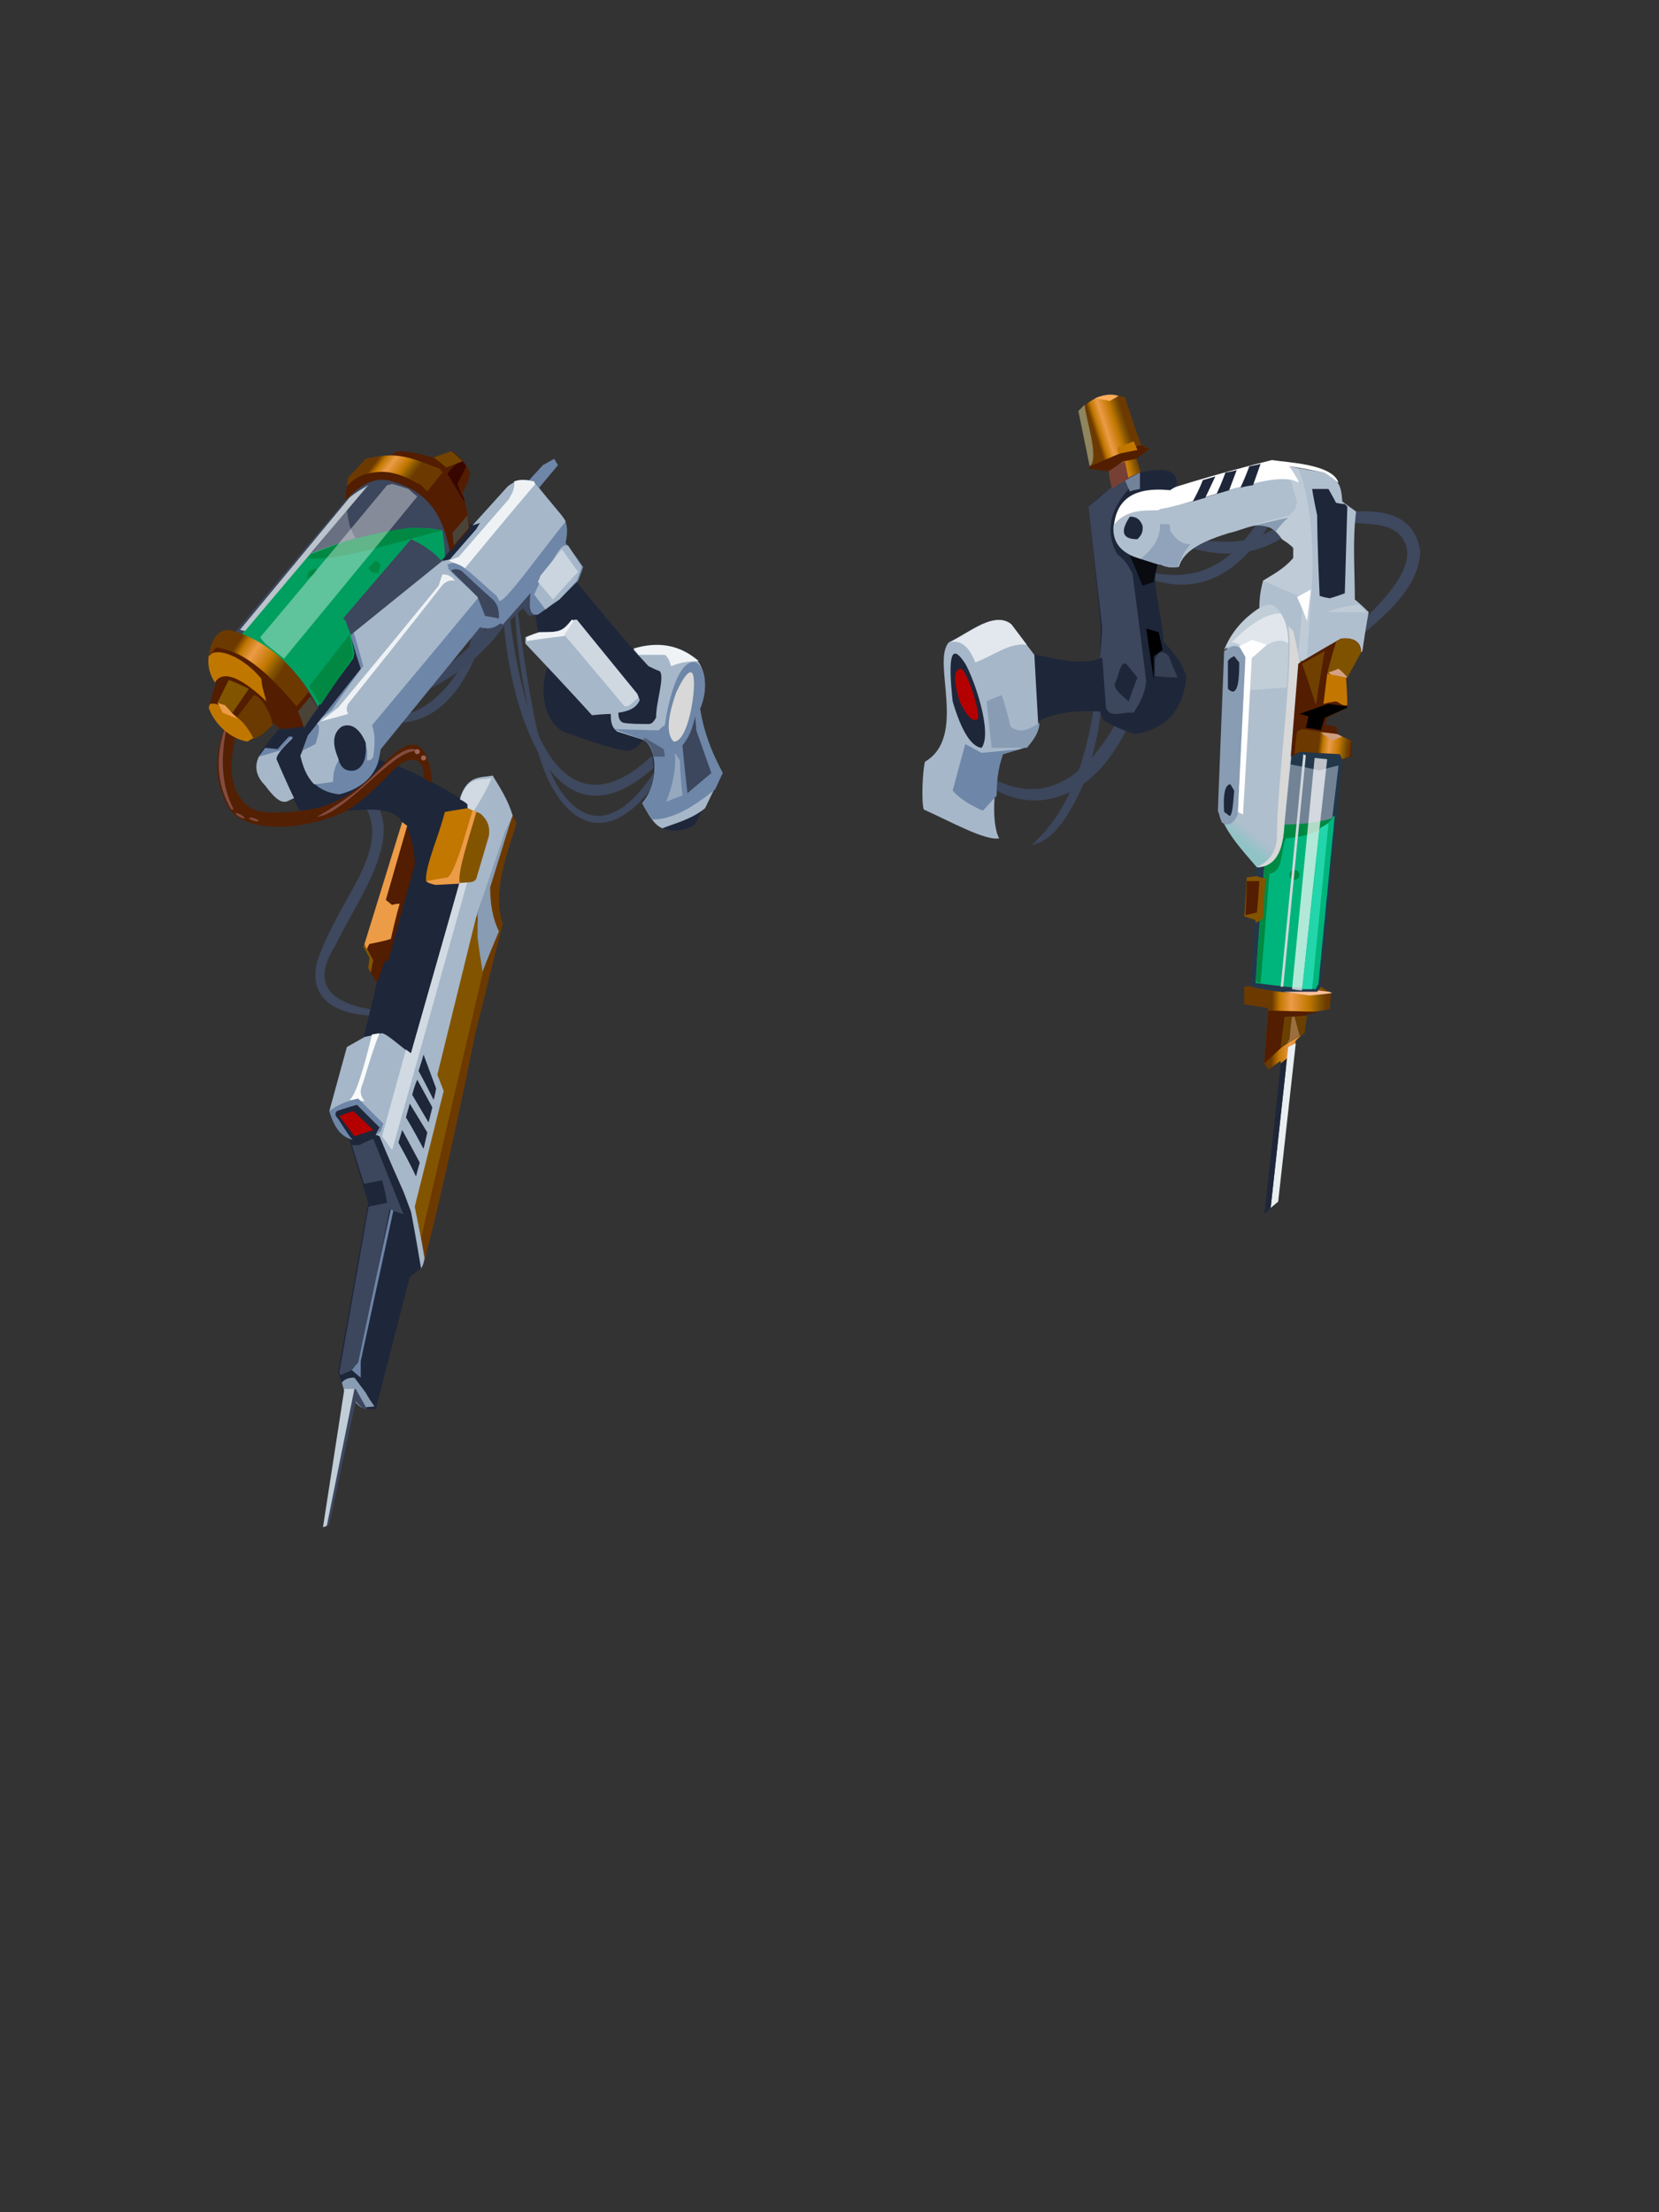 <?xml version="1.0" encoding="UTF-8"?><svg width="1320px" height="1760px" viewBox="0 0 1320 1760" version="1.1" xmlns="http://www.w3.org/2000/svg" xmlns:xlink="http://www.w3.org/1999/xlink"><rect x="0" y="0" width="1320" height="1760" fill="#333333" stroke="none"/><defs><linearGradient x1="32%" y1="19%" x2="95%" y2="20%" id="id-73070"><stop stop-color="#6C3A00" offset="0%"></stop><stop stop-color="#C07700" offset="14%"></stop><stop stop-color="#EC9B47" offset="35%"></stop><stop stop-color="#C07700" offset="68%"></stop><stop stop-color="#825400" offset="87%"></stop><stop stop-color="#6C3A00" offset="100%"></stop></linearGradient><linearGradient x1="28%" y1="56%" x2="69%" y2="38%" id="id-73071"><stop stop-color="#6C3A00" offset="0%"></stop><stop stop-color="#C07700" offset="14%"></stop><stop stop-color="#EC9B47" offset="35%"></stop><stop stop-color="#C07700" offset="68%"></stop><stop stop-color="#825400" offset="87%"></stop><stop stop-color="#6C3A00" offset="100%"></stop></linearGradient><linearGradient x1="53%" y1="90%" x2="51%" y2="94%" id="id-73072"><stop stop-color="#B0BFCE" offset="0%"></stop><stop stop-color="#90C3C5" offset="100%"></stop></linearGradient><linearGradient x1="43%" y1="49%" x2="96%" y2="52%" id="id-73073"><stop stop-color="#6C3A00" offset="0%"></stop><stop stop-color="#C07700" offset="14%"></stop><stop stop-color="#EC9B47" offset="35%"></stop><stop stop-color="#C07700" offset="68%"></stop><stop stop-color="#825400" offset="87%"></stop><stop stop-color="#6C3A00" offset="100%"></stop></linearGradient><linearGradient x1="23%" y1="45%" x2="69%" y2="59%" id="id-73074"><stop stop-color="#6C3A00" offset="0%"></stop><stop stop-color="#C07700" offset="14%"></stop><stop stop-color="#EC9B47" offset="35%"></stop><stop stop-color="#C07700" offset="68%"></stop><stop stop-color="#825400" offset="87%"></stop><stop stop-color="#6C3A00" offset="100%"></stop></linearGradient><linearGradient x1="23%" y1="32%" x2="73%" y2="58%" id="id-73075"><stop stop-color="#6C3A00" offset="0%"></stop><stop stop-color="#C07700" offset="14%"></stop><stop stop-color="#EC9B47" offset="35%"></stop><stop stop-color="#C07700" offset="68%"></stop><stop stop-color="#825400" offset="87%"></stop><stop stop-color="#6C3A00" offset="100%"></stop></linearGradient></defs><g transform=" translate(166,313)" id="id-73076"><g transform=" translate(0,1)" id="id-73077"><path d=" M 126,330 C 143,366 103,401 86,452 C 83,465 83,491 128,494 C 129,491 129,489 129,489 C 93,483 83,466 101,438 C 116,406 150,361 136,330 C 132,330 129,330 126,330 Z" fill="#3E485E" id="id-73078"></path><path d=" M 153,261 C 187,259 209,226 220,185 C 217,184 216,184 216,184 C 211,190 209,193 209,193 C 205,220 179,249 158,254 C 155,259 153,261 153,261 Z" fill="#3E485E" id="id-73079"></path><path d=" M 174,235 C 200,222 220,205 235,184 C 245,175 250,170 250,170 L 255,176 L 263,175 C 256,175 254,168 257,156 L 233,182 C 232,182 231,181 231,181 C 229,183 225,186 221,186 C 212,197 201,207 187,218 C 178,229 174,235 174,235 Z" fill="#3C465C" id="id-73080"></path><path d=" M 235,183 C 240,248 274,370 355,296 C 355,292 355,288 354,286 C 306,333 258,319 240,180 C 239,179 241,177 245,174 C 241,179 237,181 235,183 Z" fill="#3E485E" id="id-73081"></path><path d=" M 354,301 C 354,307 353,311 351,315 C 312,364 277,337 262,284 C 251,239 245,203 244,175 C 245,174 246,173 246,173 C 255,243 264,285 272,300 C 281,322 311,366 354,301 Z" fill="#3E485E" id="id-73082"></path><path d=" M 116,801 C 121,805 123,807 123,807 C 130,807 133,807 133,807 C 151,737 160,702 160,702 C 166,697 169,695 169,695 C 196,571 209,510 209,510 C 222,430 228,390 228,390 C 236,354 240,335 240,335 C 217,328 205,324 205,324 C 179,308 156,296 134,290 C 135,284 135,281 135,281 C 188,217 215,184 215,184 C 241,166 255,157 255,157 C 258,169 260,175 260,175 C 261,183 262,187 262,187 C 267,207 270,216 270,216 C 263,233 266,259 282,268 C 301,275 316,280 330,283 C 336,284 341,282 346,274 C 350,277 352,278 352,278 C 357,322 359,344 359,344 C 368,348 377,348 387,342 L 394,328 C 381,268 374,239 374,239 C 363,225 358,219 358,219 C 352,216 349,215 349,215 C 328,192 309,169 292,148 C 240,117 214,101 214,101 C 210,103 208,103 208,103 C 192,122 184,132 184,132 C 133,164 108,180 108,180 C 109,185 110,187 110,187 C 112,190 112,191 112,191 C 114,201 115,205 115,205 C 114,208 114,209 114,209 C 88,245 75,264 75,264 C 62,265 56,266 56,266 C 45,279 40,286 40,286 C 58,308 66,319 66,319 C 70,326 72,330 72,330 C 77,337 79,340 79,340 C 92,340 99,335 107,331 C 121,331 146,326 154,340 C 156,342 158,343 158,343 C 142,426 134,467 134,467 C 127,497 123,512 123,512 C 106,553 98,573 98,573 C 107,586 112,593 112,593 C 122,626 127,643 127,643 C 111,733 103,778 103,778 L 108,792 C 114,798 116,801 116,801 Z" fill="#1E263A" id="id-73083"></path><path d=" M 122,806 C 129,805 132,805 132,805 C 127,798 125,794 125,794 C 119,786 116,782 116,782 C 114,782 109,782 106,786 L 108,793 L 117,802 C 120,805 122,806 122,806 Z" fill="#889CB3" id="id-73084"></path><path d=" M 126,807 L 117,791 C 111,792 108,792 108,792 C 97,865 91,901 91,901 L 96,899 L 117,801 L 123,807 C 125,807 126,807 126,807 Z" fill="#3C465C" id="id-73085"></path><path d=" M 108,791 C 113,791 116,791 116,791 L 94,900 L 91,901 L 108,791 Z" fill="#C1CED8" id="id-73086"></path><path d=" M 105,780 C 114,776 119,774 119,774 C 136,690 144,648 144,648 C 151,651 155,652 155,652 C 139,612 131,592 131,592 C 123,595 120,597 120,597 L 114,597 L 128,642 L 104,778 C 104,779 105,780 105,780 Z" fill="#3C465C" id="id-73087"></path><path d=" M 121,782 C 116,778 114,776 114,776 C 117,772 119,770 119,770 C 136,689 145,648 145,648 C 146,649 147,649 147,649 L 121,769 C 121,778 121,782 121,782 Z" fill="#6E85A6" id="id-73088"></path><path d=" M 127,646 C 137,644 142,643 142,643 C 140,631 138,625 138,625 L 123,628 L 127,643 C 127,645 127,646 127,646 Z" fill="#1E263A" id="id-73089"></path><path d=" M 169,695 C 164,665 161,650 161,650 C 157,639 155,634 155,634 C 142,605 136,590 136,590 C 134,589 133,589 133,589 C 135,584 137,582 137,582 C 123,569 117,562 117,562 C 103,568 96,570 96,570 L 110,519 C 119,514 124,511 124,511 C 133,509 138,508 138,508 C 143,509 155,521 161,524 C 187,433 200,387 200,387 C 195,376 215,335 206,328 C 206,326 207,325 207,325 C 202,322 200,321 200,321 C 206,302 217,305 226,303 C 232,313 238,322 242,335 C 230,371 224,390 224,390 C 225,404 228,416 232,425 L 219,457 C 192,592 176,668 172,686 C 171,693 169,695 169,695 Z" fill="#A6B7C9" id="id-73090"></path><path d=" M 172,688 C 167,660 165,647 165,647 C 182,585 190,555 190,555 C 186,546 183,542 183,542 L 214,412 C 232,362 241,336 242,335 C 244,339 245,341 245,341 C 239,361 225,395 234,421 C 226,452 219,481 212,509 C 195,594 181,653 172,688 Z" fill="#6C3A00" id="id-73091"></path><path d=" M 213,415 C 217,442 219,456 219,456 L 169,671 L 164,646 L 187,554 L 182,541 L 213,415 Z" fill="#825400" id="id-73092"></path><path d=" M 165,622 C 167,614 168,611 168,611 C 159,594 154,585 154,585 L 151,595 C 161,613 165,622 165,622 Z" fill="#1E263A" id="id-73093"></path><path d=" M 171,600 C 162,583 157,575 157,575 C 159,568 160,564 160,564 L 174,587 C 172,596 171,600 171,600 Z" fill="#1E263A" id="id-73094"></path><path d=" M 175,579 C 166,564 162,557 162,557 C 164,549 166,545 166,545 L 178,567 C 176,575 175,579 175,579 Z" fill="#1E263A" id="id-73095"></path><path d=" M 179,561 C 171,545 167,538 167,538 C 170,529 171,525 171,525 L 181,552 C 180,558 179,561 179,561 Z" fill="#1E263A" id="id-73096"></path><path d=" M 146,601 C 141,594 138,590 138,590 L 157,521 L 161,524 C 187,433 200,387 200,387 L 206,387 C 166,530 146,601 146,601 Z" fill="#D1DAE2" id="id-73097"></path><path d=" M 112,561 C 120,562 124,562 124,562 C 122,559 119,556 123,547 C 129,527 133,515 136,508 L 130,509 C 122,542 116,559 112,561 Z" fill="#F9FAFB" id="id-73098"></path><path d=" M 115,593 C 108,591 101,587 96,570 C 101,566 109,562 119,560 C 132,573 139,580 139,580 L 137,586 C 134,588 133,590 133,590 C 135,585 136,583 136,583 C 124,571 118,565 118,565 C 107,568 102,570 102,570 C 100,572 101,574 103,576 C 110,587 114,593 115,593 Z" fill="#6E86A7" id="id-73099"></path><path d=" M 104,574 C 111,571 115,570 115,570 C 126,580 131,585 131,585 L 116,590 C 108,579 104,574 104,574 Z" fill="#B50000" id="id-73100"></path><path d=" M 134,468 C 129,460 127,456 127,456 C 128,449 128,446 128,446 L 124,438 L 154,341 C 157,343 158,344 158,344 C 161,353 164,362 164,374 C 150,425 143,450 143,450 L 140,451 L 134,468 Z" fill="#521D00" id="id-73101"></path><path d=" M 843,537 L 853,530 L 853,541 L 861,532 L 865,514 L 872,507 L 873,492 L 892,489 L 893,476 L 885,471 L 881,475 C 865,475 848,474 830,470 C 826,471 824,471 824,471 C 824,480 824,485 824,485 C 837,487 843,488 843,488 L 840,532 C 842,535 843,537 843,537 Z" fill="url(#id-73070)" id="id-73102"></path><path d=" M 129,460 C 130,454 131,450 131,450 L 124,437 L 123,439 L 128,448 L 127,456 L 129,460 Z" fill="#825400" id="id-73103"></path><path d=" M 126,441 C 127,438 128,437 128,437 C 139,435 145,433 145,433 C 149,415 152,405 152,405 C 148,405 146,406 146,406 L 141,402 L 158,343 L 154,340 L 124,437 C 125,440 126,441 126,441 Z" fill="#EC9B47" id="id-73104"></path><path d=" M 174,388 C 170,384 179,365 188,332 C 200,330 206,329 206,329 C 209,330 212,331 213,332 C 217,333 218,335 218,335 C 222,339 224,344 223,351 L 213,385 C 212,387 210,388 206,388 L 180,390 C 176,389 174,388 174,388 Z" fill="#825400" id="id-73105"></path><path d=" M 173,387 C 180,385 186,384 190,384 C 195,380 197,370 209,330 C 212,331 213,332 213,332 C 208,350 197,382 200,389 L 181,390 C 175,389 173,387 173,387 Z" fill="#EC9B47" id="id-73106"></path><path d=" M 218,459 C 215,441 214,432 214,432 C 214,419 214,412 214,412 L 236,347 L 241,337 L 224,392 C 224,405 226,417 231,427 C 222,448 218,459 218,459 Z" fill="#889CB3" id="id-73107"></path><path d=" M 225,305 C 224,310 212,330 211,331 L 206,329 L 206,326 C 204,324 202,323 200,322 C 206,303 216,307 225,305 Z" fill="#D1DAE2" id="id-73108"></path><path d=" M 178,309 C 174,307 171,305 171,305 C 172,287 159,288 150,296 C 143,302 125,323 108,332 C 70,349 26,348 15,327 C 4,306 4,284 15,260 C 19,260 21,263 24,265 C 15,291 16,315 31,327 C 39,334 56,333 74,331 C 103,328 123,312 140,293 C 162,269 175,275 178,309 Z" fill="#542003" id="id-73109"></path><path d=" M 86,336 C 91,335 93,334 93,334 C 118,323 151,279 167,284 C 160,277 147,288 133,301 C 122,313 107,324 86,336 Z" fill="#844B3F" id="id-73110"></path><path d=" M 719,75 C 717,65 716,60 716,60 C 707,59 702,58 702,58 C 696,28 693,13 693,13 C 703,1 715,-2 729,2 C 737,27 742,40 742,40 C 747,42 749,43 749,43 C 742,48 738,50 738,50 L 742,63 C 733,66 725,70 719,75 Z" fill="url(#id-73071)" id="id-73111"></path><ellipse transform=" translate(166,284) rotate(29) translate(-166,-284)" cx="166" cy="284" fill="#9E6255" id="id-73112" rx="2" ry="2"></ellipse><path d=" M 14,262 C 15,262 15,262 15,262 C 9,288 10,311 20,330 L 18,330 C 6,310 5,287 14,262 Z" fill="#844C40" id="id-73113"></path><ellipse transform=" translate(25,335) rotate(30) translate(-25,-335)" cx="25" cy="335" fill="#844C40" id="id-73112" rx="4" ry="1"></ellipse><ellipse transform=" translate(36,338) rotate(17) translate(-36,-338)" cx="36" cy="338" fill="#834A3E" id="id-73112" rx="4" ry="1"></ellipse><path d=" M 68,321 C 62,323 59,330 45,311 C 38,304 36,296 40,288 C 43,284 45,282 45,282 C 51,282 55,283 55,283 C 61,276 63,273 63,273 C 66,273 67,273 67,273 C 60,280 54,286 54,290 C 63,311 68,321 68,321 Z" fill="#A6B7C9" id="id-73116"></path><path d=" M 40,288 L 57,283 L 67,272 L 64,272 C 58,278 55,282 55,282 L 45,281 C 43,284 41,286 40,288 Z" fill="#6D85A6" id="id-73117"></path><path d=" M 255,68 C 249,67 244,68 238,73 L 210,104 C 214,102 216,102 216,102 C 214,105 213,107 213,107 L 192,131 C 188,132 186,132 186,132 C 179,126 171,121 161,115 L 107,178 L 109,180 C 112,188 113,192 113,192 C 118,209 121,218 121,218 L 79,271 C 75,282 73,287 73,287 C 77,305 86,316 104,318 C 120,314 131,305 135,292 L 137,282 C 190,217 216,185 216,185 C 222,187 227,186 232,182 C 233,182 234,183 234,183 L 256,158 C 255,169 255,176 262,175 L 279,163 C 289,153 294,148 294,148 C 297,141 298,137 298,137 C 289,124 284,118 284,118 C 286,109 286,101 280,95 C 271,84 265,77 263,74 C 273,62 278,56 278,56 C 276,53 275,51 275,51 L 266,56 L 255,68 Z" fill="#6E86A7" id="id-73118"></path><path d=" M 231,164 C 235,167 265,124 284,101 C 284,100 282,98 280,95 L 260,71 C 253,67 246,67 238,73 L 210,104 L 216,102 L 213,107 L 192,131 L 185,133 C 178,125 170,120 161,116 C 128,155 111,174 111,174 C 113,179 113,181 113,181 C 120,204 123,216 123,216 C 106,239 98,251 98,251 C 93,255 90,257 90,257 C 88,260 86,262 86,262 C 89,262 88,269 85,278 L 75,283 C 74,286 73,287 73,287 C 75,296 78,304 84,310 C 94,309 99,308 99,308 C 99,302 100,296 104,290 C 117,282 124,278 124,278 C 127,282 126,286 126,291 C 129,291 130,290 131,288 C 132,280 133,271 130,263 C 187,195 215,161 215,161 C 200,148 188,137 191,138 C 190,136 190,135 190,135 C 193,134 194,134 194,134 C 201,133 216,149 229,160 C 231,163 231,164 231,164 Z" fill="#A6B7C9" id="id-73119"></path><path d=" M 193,140 C 194,139 197,138 201,140 C 217,155 225,162 225,162 C 231,167 231,173 231,178 L 220,176 L 214,161 C 200,147 193,140 193,140 Z" fill="#3C465C" id="id-73120"></path><path d=" M 191,132 C 195,134 200,135 204,138 C 241,93 260,71 260,71 C 259,70 259,69 259,69 C 249,67 246,68 243,69 C 244,75 241,79 239,83 L 199,129 C 194,131 191,132 191,132 Z" fill="#EFF2F5" id="id-73121"></path><path d=" M 186,143 C 184,149 183,152 183,152 C 130,217 103,249 103,249 C 94,256 89,260 89,260 C 104,256 111,254 111,254 C 110,252 109,250 111,246 C 160,185 184,154 184,154 C 187,150 190,147 196,148 C 193,144 190,143 186,143 Z" fill="#EFF2F5" id="id-73122"></path><path d=" M 113,180 C 110,177 109,176 109,176 C 144,137 161,117 161,117 L 163,120 C 130,160 113,180 113,180 Z" stroke="#979797" id="id-73123"></path><path d=" M 103,289 C 105,297 109,300 116,299 C 123,297 126,289 125,277 C 120,265 113,261 106,264 C 99,269 98,277 103,289 Z" fill="#1E263A" id="id-73124"></path><path d=" M 76,264 C 63,266 57,266 57,266 C 53,263 52,261 52,261 C 47,266 44,269 44,269 C 36,273 32,275 32,275 C 17,273 6,264 0,248 C 4,235 6,229 6,229 C -4,221 -1,184 21,188 C 47,197 69,217 87,248 L 76,264 Z" fill="#521D00" id="id-73125"></path><path d=" M 5,229 C 11,219 25,224 46,244 C 44,237 42,231 42,226 C 27,208 6,200 0,208 C -1,216 1,223 5,229 Z" fill="#C07700" id="id-73126"></path><path d=" M 1,208 C 4,203 6,201 6,201 C 26,204 47,220 70,248 L 80,236 C 65,213 46,197 21,189 C 11,186 4,192 1,208 Z" fill="#6C3A00" id="id-73127"></path><path d=" M 76,265 C 73,256 71,252 71,252 L 81,240 L 87,249 C 79,260 76,265 76,265 Z" fill="#494338" id="id-73128"></path><path d=" M 87,249 C 73,223 53,203 27,192 C 23,190 21,189 21,189 C 80,118 110,83 110,83 C 121,69 134,65 147,68 C 172,76 188,94 192,124 C 187,130 185,133 185,133 L 112,192 C 95,230 87,249 87,249 Z" fill="#3C465C" id="id-73129"></path><path d=" M 87,248 L 115,210 L 116,206 L 113,191 L 109,180 L 107,178 L 161,115 C 170,119 179,125 185,132 C 187,130 188,129 188,129 C 188,122 187,115 186,108 C 177,106 169,106 161,106 C 135,110 108,115 80,127 L 26,191 C 55,203 74,223 87,248 Z" fill="#009F5F" id="id-73130"></path><path d=" M 80,232 L 112,191 L 115,206 C 114,209 114,210 114,210 L 89,247 C 83,237 80,232 80,232 Z" fill="#018943" id="id-73131"></path><path d=" M 81,127 L 79,130 C 100,133 152,117 185,108 C 179,107 173,106 160,106 C 134,109 108,116 81,127 Z" fill="#018943" id="id-73132"></path><path d=" M 41,193 C 44,197 45,198 45,198 C 55,206 60,210 60,210 C 131,124 166,81 166,81 C 161,77 159,75 159,75 C 150,72 146,71 146,71 L 142,72 C 75,153 41,193 41,193 Z" fill="#FFFFFF" fill-opacity="0.373" id="id-73133"></path><path d=" M 78,146 C 79,142 80,140 80,140 L 86,138 C 85,142 82,145 78,146 Z" fill="#018943" id="id-73134"></path><path d=" M 127,138 C 131,134 133,132 133,132 C 136,134 137,135 137,135 L 135,142 C 131,142 129,141 127,138 Z" fill="#018943" id="id-73135"></path><path d=" M 25,187 C 28,188 29,188 29,188 C 94,111 127,72 127,72 C 122,75 118,77 112,82 C 54,152 25,187 25,187 Z" fill="#BBC3CC" id="id-73136"></path><path d=" M 117,114 C 107,117 96,121 81,127 L 110,92 C 111,99 112,107 117,114 Z" fill="#FFFFFF" fill-opacity="0.227" id="id-73137"></path><path d=" M 110,73 C 125,59 144,58 168,72 C 177,81 181,85 181,85 C 189,100 192,107 192,107 C 200,99 204,95 204,95 C 200,84 198,78 198,78 C 188,66 183,60 183,60 L 166,52 C 159,53 148,48 143,51 C 138,50 132,50 125,51 L 111,67 C 110,71 110,73 110,73 Z" fill="#734300" id="id-73138"></path><path d=" M 109,84 C 109,80 109,78 111,67 C 120,57 125,51 125,51 C 132,50 137,50 142,51 C 147,47 150,45 150,45 C 159,45 169,47 178,50 C 188,47 194,45 194,45 C 199,49 204,53 208,62 C 207,68 205,73 202,78 C 204,85 206,94 208,106 L 192,125 C 187,100 178,78 146,69 C 134,65 122,70 109,84 Z" fill="#521D00" id="id-73139"></path><polygon points="195 120 194 110 206 96 207 106" fill="#4A4338" id="id-73140"></polygon><path d=" M 179,50 C 186,55 189,58 189,58 L 202,53 C 199,50 196,47 193,45 C 184,48 179,50 179,50 Z" fill="#734300" id="id-73141"></path><path d=" M 190,63 L 204,86 C 203,82 202,80 201,79 C 199,74 198,71 198,71 L 205,57 C 203,54 202,53 202,53 L 197,55 C 192,60 190,63 190,63 Z" fill="#380600" id="id-73142"></path><path d=" M 252,193 C 252,196 252,198 252,198 C 288,236 305,255 305,255 C 315,254 320,254 320,254 C 320,259 320,264 325,268 L 347,275 C 351,278 353,280 353,280 C 357,298 355,313 345,325 C 350,334 354,342 361,345 C 371,341 384,338 395,329 C 404,310 409,301 409,301 C 401,286 394,271 391,250 C 393,244 399,227 390,213 C 373,197 356,198 338,203 L 350,216 C 356,219 359,220 359,220 C 363,225 356,244 356,257 C 354,260 353,262 350,262 C 343,262 335,262 330,261 C 327,260 326,257 326,253 C 333,252 340,250 343,243 C 342,240 341,238 341,238 C 309,199 293,180 293,180 L 289,179 C 281,188 281,189 263,189 C 256,191 252,193 252,193 Z" fill="#A6B7C9" id="id-73143"></path><path d=" M 253,193 C 253,195 253,196 253,196 C 273,193 283,192 283,192 L 291,180 L 289,179 C 282,189 278,189 263,189 C 257,191 253,193 253,193 Z" fill="#EFF2F5" id="id-73144"></path><path d=" M 291,179 C 286,187 283,191 283,191 C 315,229 331,248 331,248 C 334,248 335,247 335,247 L 342,241 L 341,238 L 293,179 L 291,179 Z" fill="#CFD8E1" id="id-73145"></path><path d=" M 323,266 C 346,267 358,267 358,267 C 361,264 363,263 363,263 C 365,248 373,209 388,213 C 395,217 398,234 391,250 C 394,268 400,284 409,301 C 405,310 403,314 403,314 C 387,327 370,338 353,338 C 351,335 348,331 345,325 C 357,312 358,284 347,275 L 325,267 C 324,267 323,266 323,266 Z" fill="#6E86A7" id="id-73146"></path><path d=" M 346,274 C 347,273 347,273 347,273 C 357,279 362,282 362,282 C 363,286 363,288 363,288 L 354,288 C 353,281 350,276 346,274 Z" fill="#4E5D78" id="id-73147"></path><path d=" M 364,324 C 373,320 377,319 377,319 C 375,300 375,291 375,291 L 371,285 C 372,296 370,309 364,324 Z" fill="#95A8BE" id="id-73148"></path><path d=" M 381,317 C 378,291 377,279 377,279 C 382,273 385,266 387,256 C 388,263 388,267 388,267 L 400,301 C 387,312 381,317 381,317 Z" fill="#3C465C" id="id-73149"></path><path d=" M 370,276 C 364,270 365,257 372,237 C 378,224 382,220 384,221 C 390,222 383,277 370,276 Z" fill="#D8D8D8" id="id-73150"></path><path d=" M 368,216 C 375,213 382,212 390,212 C 375,199 358,196 338,202 C 341,205 342,207 342,207 L 363,207 C 366,209 367,213 368,216 Z" fill="#F0F3F6" id="id-73151"></path><path d=" M 268,171 C 262,163 259,159 259,159 L 266,144 C 272,138 279,118 285,120 L 286,120 L 297,137 L 293,148 L 279,163 C 271,168 268,171 268,171 Z" fill="#A6B7C9" id="id-73152"></path><path d=" M 262,149 C 270,158 274,163 274,163 C 287,148 294,141 294,141 L 281,123 L 264,144 C 263,147 262,149 262,149 Z" fill="#CAD5DF" id="id-73153"></path><circle cx="171" cy="289" r="2" fill="#9E6255" id="id-73112"></circle><path d=" M 173,387 C 172,375 184,349 188,332 L 206,329 L 210,331 C 205,346 197,379 190,384 L 173,387 Z" fill="#C17700" id="id-73155"></path></g><g id="id-73156"><path d=" M 922,177 C 949,151 959,131 951,117 C 944,104 927,104 911,103 C 912,97 912,94 912,94 C 943,92 961,102 964,126 C 963,151 943,171 920,190 L 922,177 Z" fill="#3E485E" id="id-73157"></path><path d=" M 753,149 C 788,159 818,145 843,106 C 840,106 837,105 833,105 C 815,131 792,150 753,143 C 753,147 753,149 753,149 Z" fill="#3E485E" id="id-73158"></path><path d=" M 782,123 C 809,131 833,128 854,115 C 853,112 850,110 847,108 C 829,119 810,119 793,117 C 790,118 786,121 782,123 Z" fill="#3E485E" id="id-73159"></path><path d=" M 627,308 C 663,325 694,310 721,264 C 727,267 730,268 730,268 C 706,317 665,336 627,316 C 627,313 627,310 627,308 Z" fill="#3C465C" id="id-73160"></path><path d=" M 655,359 C 670,357 683,340 696,311 C 703,291 708,272 710,252 L 704,252 C 696,302 680,337 655,359 Z" fill="#3C465C" id="id-73161"></path><path d=" M 829,472 C 847,476 864,478 881,477 C 884,474 885,472 885,472 C 896,350 902,290 902,290 C 900,287 900,286 900,286 C 879,285 869,284 869,284 C 863,286 861,287 861,287 L 833,377 C 833,411 832,443 829,472 Z" fill="#23374B" id="id-73162"></path><path d=" M 855,476 L 876,479 C 888,478 894,477 894,477 C 892,476 891,476 891,476 L 883,475 L 882,476 C 864,476 855,476 855,476 Z" fill="#FAC09E" id="id-73163"></path><path d=" M 840,533 L 854,520 L 872,508 L 874,494 C 880,493 883,492 883,492 L 843,491 C 841,519 840,533 840,533 Z" fill="#521D00" id="id-73164"></path><path d=" M 853,520 C 855,504 856,496 856,496 L 874,495 L 872,509 L 853,520 Z" fill="#694000" id="id-73165"></path><path d=" M 858,517 C 859,515 860,514 860,514 C 861,502 862,496 862,496 C 863,496 864,496 864,496 L 868,511 C 861,515 858,517 858,517 Z" fill="#9C6F41" id="id-73166"></path><path d=" M 881,474 C 863,473 848,471 833,469 C 837,407 840,376 840,376 C 850,353 856,341 856,341 C 870,341 884,340 896,336 L 883,470 C 881,473 881,474 881,474 Z" fill="#00B57B" id="id-73167"></path><path d=" M 837,469 C 842,411 844,382 844,382 C 855,381 853,364 857,354 C 868,353 877,351 884,347 C 889,343 893,340 896,336 C 883,340 869,342 856,341 L 840,376 L 833,468 C 835,469 837,469 837,469 Z" fill="#008943" id="id-73168"></path><circle cx="864" cy="383" r="4" fill="#008843" id="id-73112"></circle><path d=" M 855,343 C 859,311 860,295 860,295 C 876,298 884,300 884,300 C 894,297 899,296 899,296 L 894,338 C 884,341 871,343 855,343 Z" fill="#728395" id="id-73170"></path><path d=" M 853,472 C 854,472 855,472 855,472 C 867,349 873,288 873,288 L 871,287 C 859,410 853,472 853,472 Z" fill="#D1D7DD" id="id-73171"></path><path d=" M 862,474 C 867,475 870,475 870,475 C 883,352 890,291 890,291 L 880,290 C 868,413 862,474 862,474 Z" fill="#FFFFFF" fill-opacity="0.694" id="id-73172"></path><path d=" M 870,474 C 875,474 878,474 878,474 L 891,342 L 884,346 C 875,431 870,474 870,474 Z" fill="#23D5AB" id="id-73173"></path><path d=" M 824,416 C 830,418 833,419 833,419 C 833,420 833,421 833,421 C 836,420 838,419 839,417 C 840,396 841,386 841,386 C 836,385 834,384 834,384 L 826,385 C 825,406 824,416 824,416 Z" fill="#835400" id="id-73174"></path><path d=" M 826,388 C 833,388 836,388 836,388 C 835,405 834,413 834,413 L 825,415 C 826,397 826,388 826,388 Z" fill="#521D00" id="id-73175"></path><path d=" M 717,110 C 719,94 730,78 746,76 C 750,75 756,75 764,76 C 793,67 818,60 846,53 C 858,55 894,56 899,71 C 895,69 891,66 887,63 C 869,59 860,58 860,58 C 863,62 867,67 868,72 C 850,58 761,96 753,93 C 734,97 722,103 717,110 Z" fill="#FFFFFF" id="id-73176"></path><path d=" M 765,77 C 768,75 770,74 770,74 C 772,62 763,58 741,63 C 726,69 712,78 700,90 C 707,155 710,187 710,187 C 709,203 709,211 709,211 C 674,223 628,183 628,231 C 634,254 636,265 636,265 C 638,274 659,266 660,261 C 672,254 690,252 709,253 C 711,257 712,260 712,260 C 722,266 731,269 737,271 C 763,267 775,251 778,226 C 776,218 771,209 760,198 C 758,174 750,148 754,137 L 720,109 C 721,85 735,74 765,77 Z" fill="#1E263A" id="id-73177"></path><path d=" M 834,377 C 852,376 855,360 856,342 C 865,256 869,213 869,213 C 901,208 917,206 917,206 C 918,205 918,205 918,205 C 921,184 923,174 923,174 C 916,167 912,164 912,164 C 912,141 910,117 913,94 C 906,89 902,86 902,86 C 901,70 898,70 888,63 C 869,60 860,58 860,58 C 863,62 866,65 868,72 C 853,58 793,86 757,92 C 756,93 755,93 755,93 C 742,93 729,93 720,105 C 719,118 725,126 739,131 C 750,135 756,136 756,136 C 756,136 757,136 757,136 C 761,138 766,139 772,138 C 776,124 793,117 812,111 C 827,108 842,96 855,116 C 860,120 863,123 863,123 C 863,128 863,131 863,131 C 858,138 849,143 839,149 C 837,156 836,163 836,171 C 825,179 815,189 810,204 L 804,332 C 808,348 822,363 834,377 Z" fill="url(#id-73072)" id="id-73178"></path><path d=" M 806,341 C 812,347 819,338 819,333 C 823,251 825,210 825,210 C 821,199 816,199 808,205 L 803,332 C 804,334 804,336 806,341 Z" fill="#889CB3" id="id-73179"></path><path d=" M 828,236 L 858,234 C 859,207 861,185 853,175 C 848,166 842,167 834,172 C 824,179 814,189 808,204 C 815,198 822,200 829,211 C 828,228 828,236 828,236 Z" fill="#C1CED8" id="id-73180"></path><path d=" M 868,213 C 865,197 863,189 863,189 C 860,186 859,185 859,185 C 864,213 850,307 850,354 C 849,367 842,373 834,377 C 849,377 855,363 856,342" fill="#D8D8D8" id="id-73181"></path><path d=" M 859,199 C 859,188 857,181 853,175 C 841,175 828,184 814,198 C 821,198 825,204 829,210 C 843,197 853,194 859,199 Z" fill="#E0E6EC" id="id-73182"></path><path d=" M 827,213 C 822,205 820,201 820,201 C 827,198 830,196 830,196 L 842,200 C 832,209 827,213 827,213 Z" fill="#FEFEFF" id="id-73183"></path><path d=" M 819,333 C 821,334 823,335 823,335 C 828,252 830,210 830,210 L 825,209 C 821,292 819,333 819,333 Z" fill="#FEFEFF" id="id-73184"></path><path d=" M 808,333 C 811,335 812,336 812,336 C 814,337 815,330 816,316 L 813,311 C 809,311 807,318 808,333 Z" fill="#1E263A" id="id-73185"></path><path d=" M 811,235 C 820,244 820,223 820,214 C 820,214 819,213 816,209 C 814,210 812,211 811,213 L 811,235 Z" fill="#1E263A" id="id-73186"></path><path d=" M 869,213 C 868,209 867,207 867,207 L 871,163 L 839,149 C 847,144 855,140 863,131 L 863,122 C 857,118 854,116 854,116 C 848,107 841,103 832,105 C 837,102 849,100 860,97 C 862,94 865,94 866,86 L 861,69 C 863,69 866,70 869,72 C 866,68 864,64 860,58 L 867,60 C 878,86 880,130 877,164 L 874,210 C 870,212 869,213 869,213 Z" fill="#BFCCD7" id="id-73187"></path><path d=" M 921,174 C 900,174 890,174 890,174 C 899,170 907,169 915,168 C 919,172 921,174 921,174 Z" fill="#BFCCD7" id="id-73188"></path><path d=" M 874,181 C 869,168 866,162 866,162 L 877,156 C 875,173 874,181 874,181 Z" fill="#FEFEFF" id="id-73189"></path><path d=" M 892,163 C 886,162 884,161 884,161 C 882,118 882,97 882,97 C 879,83 878,76 878,76 C 887,76 891,76 891,76 C 895,83 897,87 897,87 C 901,88 904,88 904,88 C 905,89 906,90 906,90 L 904,159 C 896,162 892,163 892,163 Z" fill="#1E263A" id="id-73190"></path><path d=" M 832,105 C 849,101 858,99 859,99 C 855,102 852,106 849,110 C 847,107 841,105 832,105 Z" fill="#889CB3" id="id-73191"></path><path d=" M 756,135 L 755,136 C 746,133 741,132 741,132 C 750,125 756,117 757,107 C 757,105 757,104 757,104 C 761,104 764,104 764,104 C 765,105 765,107 765,109 C 770,117 775,120 781,120 C 779,123 776,126 775,129 L 771,138 C 765,139 760,138 756,135 Z" fill="#90A3BB" id="id-73192"></path><path d=" M 733,98 C 725,110 727,116 739,116 C 741,114 744,111 743,105 C 741,100 738,98 733,98 Z" fill="#1E263A" id="id-73193"></path><path d=" M 783,86 C 789,75 791,69 791,69 C 798,67 801,66 801,66 L 793,83 C 786,85 783,86 783,86 Z" fill="#1E263A" id="id-73194"></path><path d=" M 802,80 C 807,69 809,63 809,63 C 815,62 818,61 818,61 L 812,77 C 805,79 802,80 802,80 Z" fill="#1E263A" id="id-73195"></path><path d=" M 821,75 C 826,64 828,58 828,58 C 834,57 837,56 837,56 L 831,73 C 824,74 821,75 821,75 Z" fill="#1E263A" id="id-73196"></path><path d=" M 714,250 C 717,259 728,253 736,254 C 741,246 745,239 746,229 C 739,172 735,143 735,143 C 732,138 730,133 723,128 C 712,108 719,91 732,76 L 731,64 L 700,90 L 711,187 C 710,203 709,211 709,211 L 711,210 C 713,236 714,250 714,250 Z" fill="#3C465C" id="id-73197"></path><path d=" M 732,245 C 729,242 720,236 721,231 C 724,226 725,213 730,215 L 739,226 C 734,239 732,245 732,245 Z" fill="#1E263A" id="id-73198"></path><path d=" M 753,225 C 765,226 771,226 771,226 C 766,215 764,209 764,209 C 761,206 757,203 753,211 C 753,220 753,225 753,225 Z" fill="#374156" id="id-73199"></path><path d=" M 752,228 C 748,201 746,187 746,187 C 753,189 756,190 756,190 C 758,199 759,204 759,204 L 752,209 C 752,222 752,228 752,228 Z" fill="#000000" id="id-73200"></path><path d=" M 743,153 L 752,150 C 754,140 755,136 755,136 L 733,129 C 740,145 743,153 743,153 Z" fill="#090B11" id="id-73201"></path><path d=" M 741,63 C 741,72 741,76 741,76 C 735,77 733,78 733,78 L 729,69 C 737,65 741,63 741,63 Z" fill="#728299" id="id-73202"></path><path d=" M 719,76 C 716,66 716,61 717,60 C 725,56 729,54 729,54 L 732,68 C 724,72 720,75 719,76 Z" fill="#774035" id="id-73203"></path><path d=" M 705,4 C 713,5 717,6 717,6 L 724,2 C 718,0 712,1 705,4 Z" fill="#FEAD5C" id="id-73204"></path><path d=" M 701,58 C 709,52 698,21 697,9 L 692,14 C 698,43 701,58 701,58 Z" fill="#8F855E" id="id-73205"></path><polygon points="701 60 701 58 741 41 749 44 738 52 728 54 716 62" fill="#531E00" id="id-73206"></polygon><path d=" M 724,48 C 723,44 723,43 723,43 C 732,40 736,38 736,38 L 739,45 C 729,47 724,48 724,48 Z" fill="#C17700" id="id-73207"></path><path d=" M 657,208 C 644,191 638,183 638,183 C 626,174 607,189 589,198 C 575,213 604,273 570,293 C 568,300 567,325 569,331 C 591,341 618,356 629,354 C 622,341 625,306 632,287 L 649,282 C 654,277 659,271 660,262 C 658,226 657,208 657,208 Z" fill="#A6B7C9" id="id-73208"></path><path d=" M 638,265 C 634,248 631,240 631,240 C 623,243 619,245 619,245 L 623,282 L 651,282 C 657,275 661,269 661,262 C 651,269 644,270 638,265 Z" fill="#889CB3" id="id-73209"></path><path d=" M 602,279 L 592,316 C 598,323 607,328 616,332 L 627,320 C 627,310 628,298 632,287 C 641,284 646,283 646,283 L 615,286 C 606,281 602,279 602,279 Z" fill="#6E86A7" id="id-73210"></path><path d=" M 615,282 C 607,281 599,269 592,245 C 588,208 591,198 602,215 C 609,227 624,270 615,282 Z" fill="#1E263A" id="id-73211"></path><path d=" M 599,219 C 593,219 592,228 598,246 C 605,260 609,261 612,259 C 614,256 606,226 599,219 Z" fill="#B50000" id="id-73212"></path><path d=" M 610,214 C 624,209 637,198 651,200 L 639,184 C 625,173 607,189 590,198 C 598,196 605,201 610,214 Z" fill="#E2E8ED" id="id-73213"></path><path d=" M 917,206 C 917,199 913,194 901,195 C 878,208 867,215 867,215 L 861,289 L 869,285 L 900,287 C 902,290 902,291 902,291 C 906,290 909,289 909,289 C 909,280 909,276 909,276 C 901,273 898,271 898,271 C 898,267 897,265 897,265 C 892,264 889,264 889,264 C 889,260 890,258 890,258 L 906,250 C 903,226 907,212 917,206 Z" fill="#521D00" id="id-73214"></path><path d=" M 897,198 C 892,214 890,223 890,223 L 906,226 L 917,206 C 916,196 909,194 901,195 C 898,197 897,198 897,198 Z" fill="#7F5200" id="id-73215"></path><path d=" M 891,222 C 897,220 899,219 899,219 C 904,223 906,226 906,226 L 897,227 C 893,224 891,222 891,222 Z" fill="#D3A184" id="id-73216"></path><path d=" M 887,247 L 890,223 C 900,225 905,226 905,226 C 906,240 906,248 906,248 C 902,249 900,246 897,245 C 890,246 887,247 887,247 Z" fill="#C37700" id="id-73217"></path><path d=" M 866,269 L 870,267 L 897,271 L 909,276 L 908,289 L 902,291 L 900,287 C 879,286 869,285 869,285 L 864,287 C 865,275 866,269 866,269 Z" fill="url(#id-73073)" id="id-73218"></path><path d=" M 881,248 C 874,226 870,215 870,215 L 888,205 C 883,234 881,248 881,248 Z" fill="#6F4000" id="id-73219"></path><path d=" M 868,255 C 873,256 875,257 875,257 C 874,263 873,266 873,266 C 881,267 885,268 885,268 L 888,258 L 906,250 C 906,249 906,249 906,249 L 891,247 C 876,252 868,255 868,255 Z" fill="#000000" id="id-73220"></path><path d=" M 885,270 C 891,274 894,276 894,276 L 902,273 L 898,271 C 889,270 885,270 885,270 Z" fill="#CD9D80" id="id-73221"></path><polygon points="865 517 859 520 845 648 851 643" fill="#E9EEF1" id="id-73222"></polygon><path d=" M 853,533 L 858,529 L 845,648 L 840,653 C 849,573 853,533 853,533 Z" fill="#1E2639" id="id-73223"></path><path d=" M 165,71 C 167,72 168,72 168,72 C 172,76 174,78 174,78 L 186,63 L 184,60 C 171,55 161,51 153,50 C 141,48 130,51 125,52 L 111,67 L 110,74 C 115,68 122,64 131,63 C 142,61 153,64 165,71 Z" fill="url(#id-73074)" id="id-73224"></path><path d=" M 36,274 C 33,270 31,263 18,254 C 5,245 5,247 1,247 L 0,250 C 5,264 18,275 31,277 C 34,275 36,274 36,274 Z" fill="#C07700" id="id-73225"></path><path d=" M 19,254 C 28,241 32,235 32,235 C 22,230 16,228 16,228 L 7,246 C 15,251 19,254 19,254 Z" fill="#815400" id="id-73226"></path><path d=" M 23,257 L 36,240 C 42,241 50,255 51,264 C 46,268 43,271 43,271 L 36,275 C 32,267 27,261 23,257 Z" fill="#6B3A00" id="id-73227"></path><path d=" M 7,246 C 10,251 11,254 11,254 C 19,257 23,259 23,259 L 13,248 C 9,247 7,246 7,246 Z" fill="#EC9B47" id="id-73228"></path><path d=" M 0,208 C 3,203 5,201 5,201 C 25,204 46,220 69,248 L 79,236 C 64,213 45,197 20,189 C 10,186 3,192 0,208 Z" fill="url(#id-73075)" id="id-73127"></path></g></g></svg>